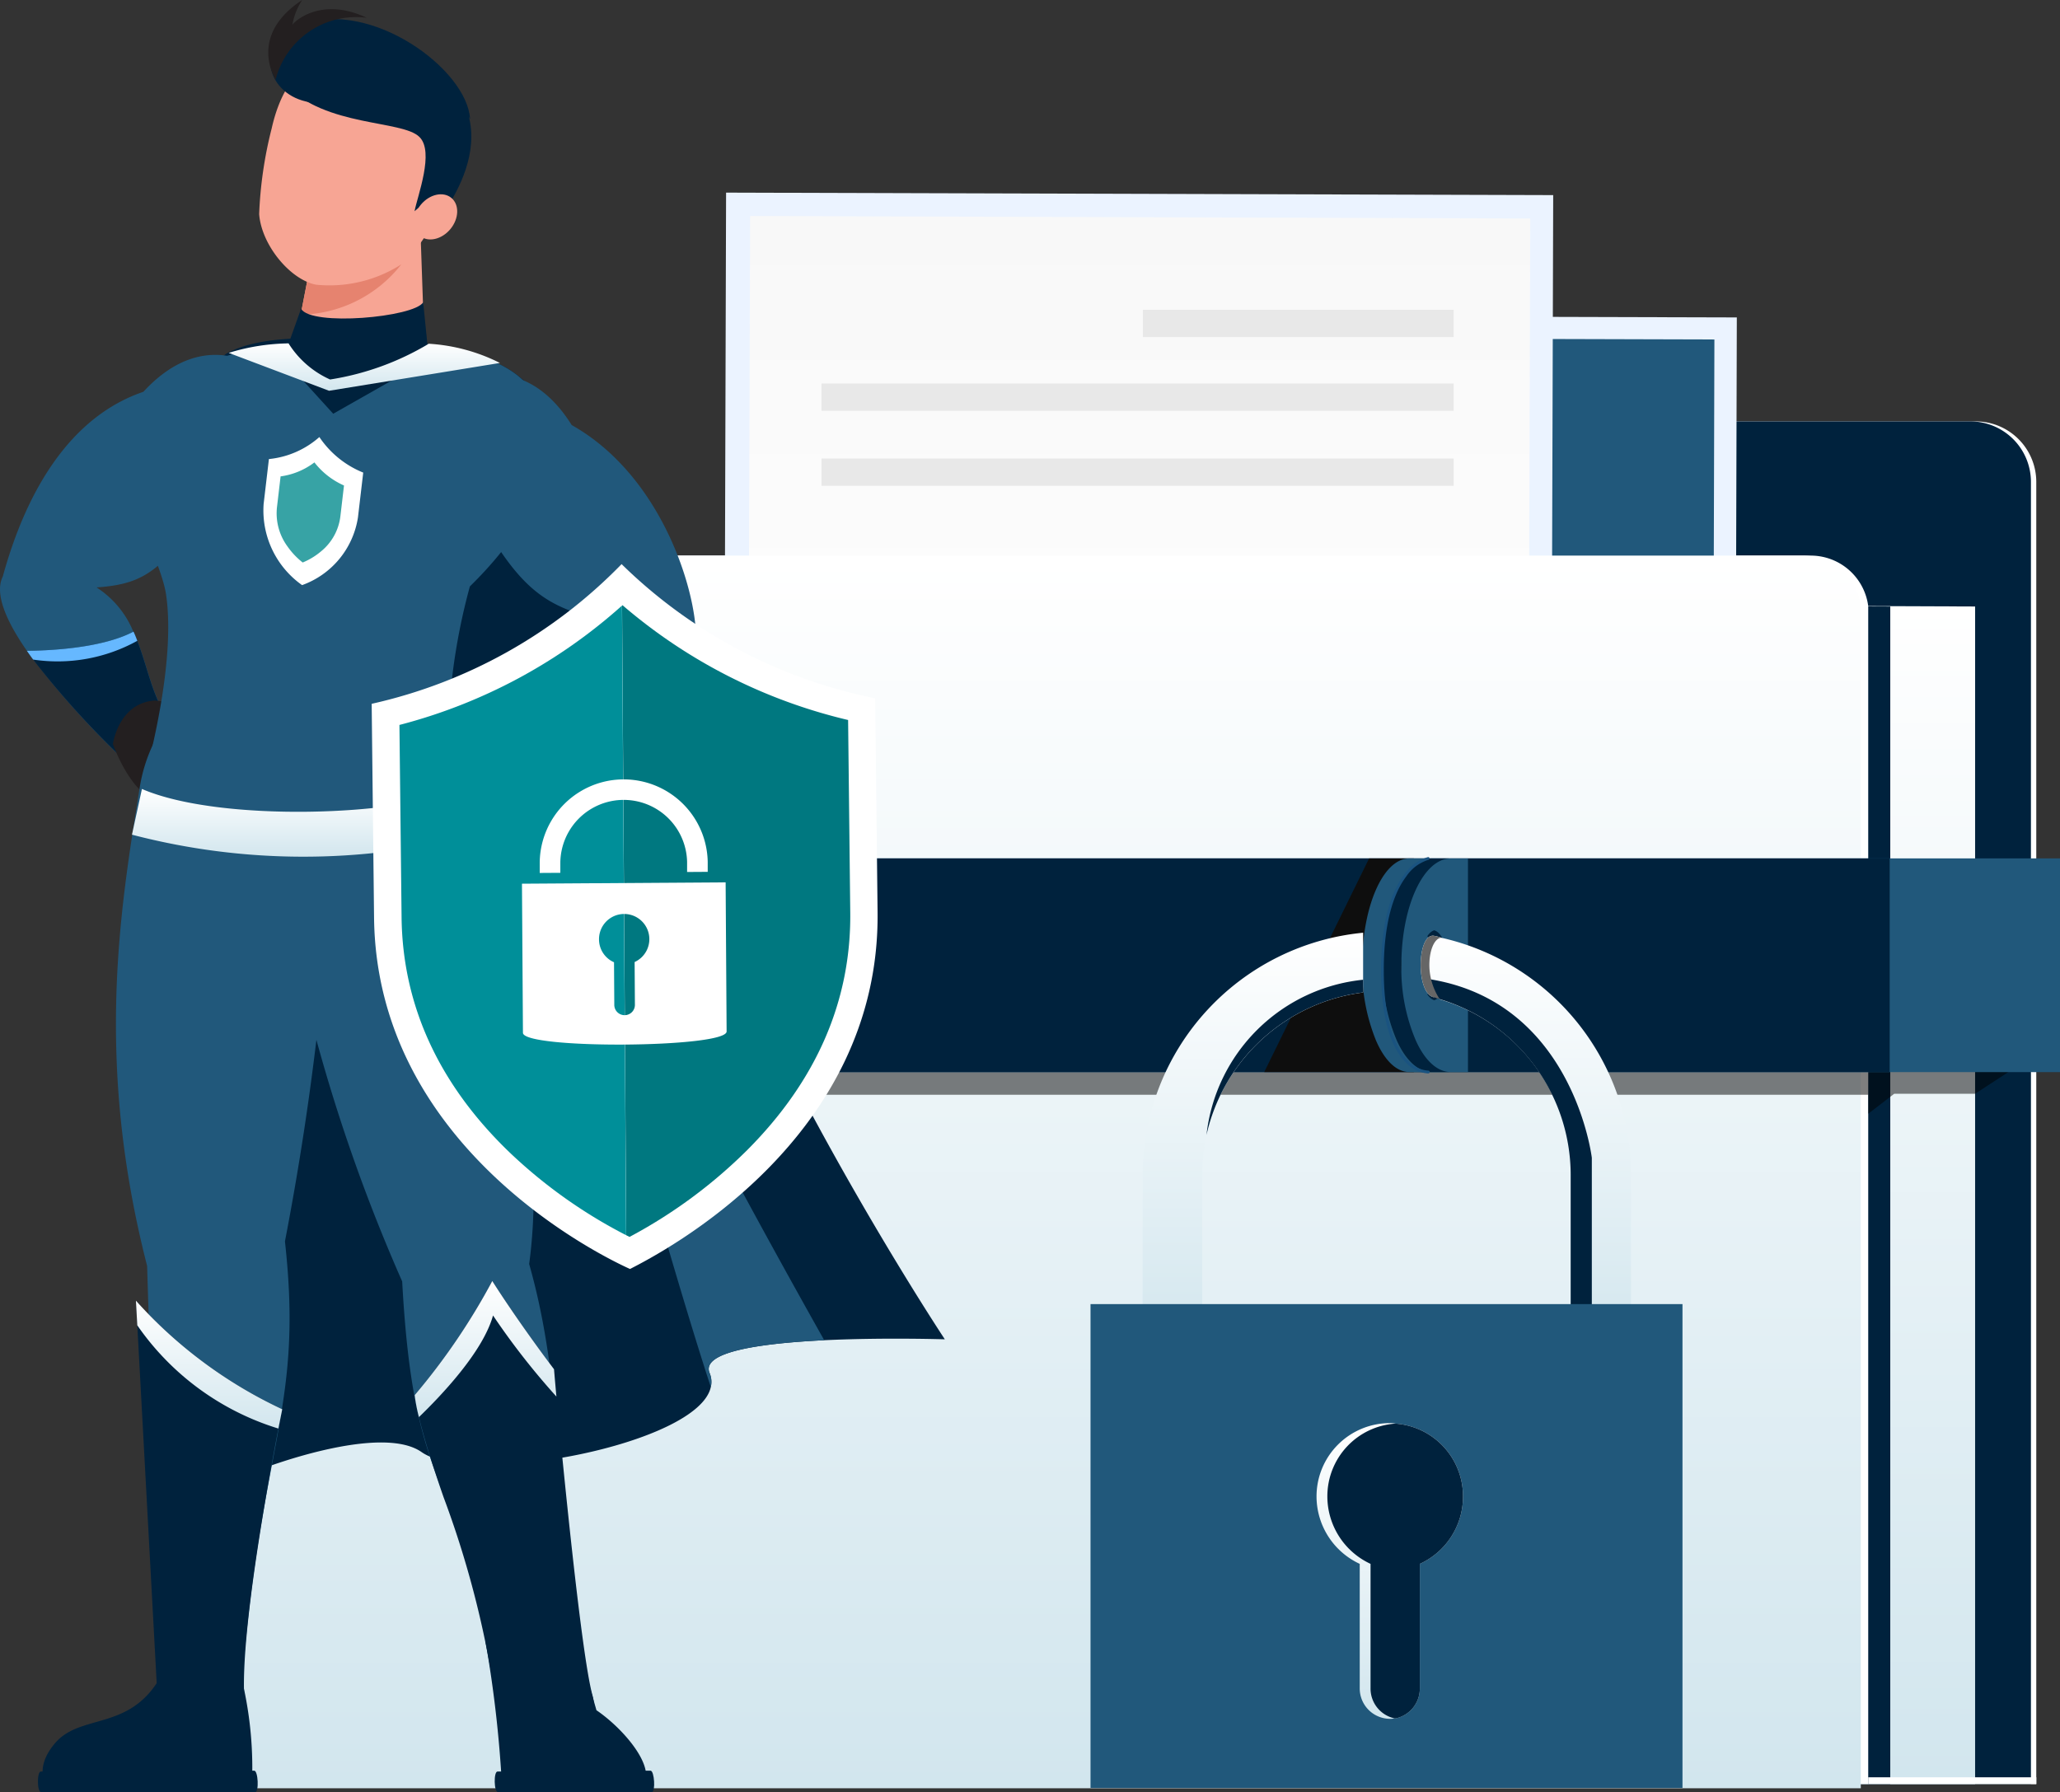 <svg xmlns="http://www.w3.org/2000/svg" xmlns:xlink="http://www.w3.org/1999/xlink" width="125.894" height="109.531" viewBox="0 0 125.894 109.531">
  <rect x="0" y="0" width="125.894" height="109.531" fill="#333333" stroke="none"/>
  <defs>
    <linearGradient id="linear-gradient" x1="0.5" x2="0.5" y2="1" gradientUnits="objectBoundingBox">
      <stop offset="0" stop-color="#fff"/>
      <stop offset="1" stop-color="#d2e6ee"/>
    </linearGradient>
    <linearGradient id="linear-gradient-2" x1="0.5" x2="0.5" y2="1" gradientUnits="objectBoundingBox">
      <stop offset="0" stop-color="#fff"/>
      <stop offset="1" stop-color="#f8f8f8"/>
    </linearGradient>
  </defs>
  <g id="Grupo_64182" data-name="Grupo 64182" transform="translate(-873.383 -450.686)">
    <g id="folder" transform="translate(883.667 462.449)">
      <g id="Grupo_62083" data-name="Grupo 62083" transform="translate(0 0)">
        <path id="Trazado_132521" data-name="Trazado 132521" d="M1281.222,862.42v-4.5a3.7,3.7,0,0,1,3.7-3.7h39.408a3.7,3.7,0,0,1,3.7,3.7v79.587H1226.1V862.42Z" transform="translate(-1213.87 -840.226)" fill="#fff"/>
        <path id="Trazado_132522" data-name="Trazado 132522" d="M1276.091,862.42v-4.5a3.7,3.7,0,0,1,3.7-3.7H1319.2a3.7,3.7,0,0,1,3.7,3.7v79.587H1220.966V862.42Z" transform="translate(-1209.066 -840.226)" fill="#00223d"/>
        <path id="Trazado_132523" data-name="Trazado 132523" d="M1379.523,1026.326V1098.3h-94.429v-72.328Z" transform="translate(-1269.101 -1001.02)" fill="url(#linear-gradient)"/>
        <path id="Trazado_132524" data-name="Trazado 132524" d="M1298.289,1026.326V1098.3H1203.86v-72.328Z" transform="translate(-1193.052 -1001.02)" fill="#00223d"/>
        <path id="Trazado_132525" data-name="Trazado 132525" d="M1071.943,982.777h93.289a3.543,3.543,0,0,1,3.6,3.087v72H1067.016V987.691A5.061,5.061,0,0,1,1071.943,982.777Z" transform="translate(-1064.942 -960.581)" fill="#fff"/>
        <g id="Grupo_62068" data-name="Grupo 62068" transform="translate(41.22 7.485)">
          <g id="Grupo_62067" data-name="Grupo 62067" transform="translate(0 0)">
            <rect id="Rectángulo_29963" data-name="Rectángulo 29963" width="54.524" height="41.437" transform="translate(54.524 41.59) rotate(-179.84)" fill="#ebf3ff"/>
            <rect id="Rectángulo_29964" data-name="Rectángulo 29964" width="51.735" height="38.094" transform="translate(53.163 39.595) rotate(-179.84)" fill="#21587b"/>
            <path id="Trazado_132526" data-name="Trazado 132526" d="M1957.365,1067.407l-33.247-.093,18.178-17.439Z" transform="translate(-1908.563 -1030.883)" fill="#e3eeff"/>
            <path id="Trazado_132527" data-name="Trazado 132527" d="M1798.415,1111.352l-27.935-.078,15.158-14.413Z" transform="translate(-1764.73 -1074.87)" fill="#e3eeff"/>
            <circle id="Elipse_4147" data-name="Elipse 4147" cx="3.85" cy="3.85" r="3.85" transform="translate(17.905 15.113) rotate(-45)" fill="#e3eeff"/>
          </g>
        </g>
        <g id="Grupo_62071" data-name="Grupo 62071" transform="translate(33.958)">
          <g id="Grupo_62069" data-name="Grupo 62069" transform="translate(0)">
            <rect id="Rectángulo_29965" data-name="Rectángulo 29965" width="50.548" height="43.959" transform="matrix(-1, -0.003, 0.003, -1, 50.548, 44.121)" fill="#ebf3ff"/>
            <rect id="Rectángulo_29966" data-name="Rectángulo 29966" width="47.678" height="40.412" transform="translate(49.148 42.004) rotate(-179.815)" fill="url(#linear-gradient-2)"/>
          </g>
          <g id="Grupo_62070" data-name="Grupo 62070" transform="translate(5.963 7.171)">
            <rect id="Rectángulo_29967" data-name="Rectángulo 29967" width="18.988" height="1.668" transform="translate(19.644)" fill="#e8e8e8"/>
            <rect id="Rectángulo_29968" data-name="Rectángulo 29968" width="38.632" height="1.668" transform="translate(38.632 6.173) rotate(180)" fill="#e8e8e8"/>
            <rect id="Rectángulo_29969" data-name="Rectángulo 29969" width="38.632" height="1.668" transform="translate(38.632 10.76) rotate(180)" fill="#e8e8e8"/>
          </g>
        </g>
        <path id="Trazado_132528" data-name="Trazado 132528" d="M1064.9,982.777h93.289a3.544,3.544,0,0,1,3.6,3.087v72.255H1059.978V987.691A5.061,5.061,0,0,1,1064.9,982.777Z" transform="translate(-1058.353 -960.581)" fill="url(#linear-gradient)"/>
        <rect id="Rectángulo_29970" data-name="Rectángulo 29970" width="10.273" height="0.414" transform="translate(114.163 97.28) rotate(180)" fill="#fff"/>
        <path id="Trazado_132529" data-name="Trazado 132529" d="M1179.106,1459.925l-3.742,2.441h-4.944l-1.587,1.221v-1.16H1067.017v-2.5Z" transform="translate(-1064.943 -1407.277)" opacity="0.5" style="mix-blend-mode: darken;isolation: isolate"/>
        <g id="Grupo_62073" data-name="Grupo 62073" transform="translate(0 40.702)">
          <g id="Grupo_62072" data-name="Grupo 62072">
            <rect id="Rectángulo_29971" data-name="Rectángulo 29971" width="115.61" height="13.063" transform="translate(115.61 13.063) rotate(180)" fill="#21587b"/>
            <rect id="Rectángulo_29972" data-name="Rectángulo 29972" width="105.202" height="13.063" transform="translate(105.202 13.063) rotate(180)" fill="#00223d"/>
          </g>
        </g>
        <g id="Grupo_62082" data-name="Grupo 62082" transform="translate(56.362 40.622)">
          <path id="Trazado_132530" data-name="Trazado 132530" d="M2093.111,1272.754v13.058h-9.141l6.409-13.058Z" transform="translate(-2073.354 -1272.673)" fill="#0e0e0e"/>
          <g id="Grupo_62078" data-name="Grupo 62078" transform="translate(16.598)">
            <g id="Grupo_62075" data-name="Grupo 62075" transform="translate(0 0.085)">
              <path id="Trazado_132531" data-name="Trazado 132531" d="M2177.7,1279.335a11.6,11.6,0,0,0,.846,4.619c.518,1.2,1.238,1.922,2.034,1.922H2183v-13.053h-2.427C2178.983,1272.823,2177.7,1275.749,2177.7,1279.335Zm2.3,2.152c-.455-.144-.808-1.032-.808-2.152,0-1.09.354-1.979.808-2.123.455.144.809,1.033.809,2.123C2180.8,1280.455,2180.449,1281.344,2179.994,1281.487Z" transform="translate(-2177.695 -1272.823)" fill="#21587b"/>
              <g id="Grupo_62074" data-name="Grupo 62074" transform="translate(1.237)">
                <path id="Trazado_132532" data-name="Trazado 132532" d="M2197.072,1279.335a11.161,11.161,0,0,0,.885,4.619c.542,1.2,1.3,1.922,2.128,1.922h1.057v-13.053h-1.057C2198.42,1272.823,2197.072,1275.749,2197.072,1279.335Zm1.163,0a2.337,2.337,0,0,1,1.163-2.123c.476.144.846,1.033.846,2.123,0,1.119-.37,2.008-.846,2.152A2.352,2.352,0,0,1,2198.235,1279.335Z" transform="translate(-2197.072 -1272.823)" fill="#00223d"/>
              </g>
            </g>
            <g id="Grupo_62077" data-name="Grupo 62077" transform="translate(1.155)">
              <g id="Grupo_62076" data-name="Grupo 62076" transform="translate(1.244 0.085)">
                <path id="Trazado_132534" data-name="Trazado 132534" d="M2215.295,1279.335a11.165,11.165,0,0,0,.885,4.619c.542,1.2,1.3,1.922,2.128,1.922h1.057v-13.053h-1.057C2216.643,1272.823,2215.295,1275.749,2215.295,1279.335Zm1.163,0c0-1.09.37-1.979.846-2.123.476.144.846,1.033.846,2.123,0,1.119-.37,2.008-.846,2.152C2216.828,1281.344,2216.458,1280.455,2216.458,1279.335Z" transform="translate(-2215.295 -1272.823)" fill="#21587b"/>
              </g>
              <path id="Trazado_132535" data-name="Trazado 132535" d="M2198.672,1284.716a2.006,2.006,0,0,1-1.32-.628c-.71-.682-1.556-2.221-1.556-5.685,0-3.3.771-5,1.419-5.843a2.612,2.612,0,0,1,1.454-1.067.085.085,0,0,1,.029.167h0a2.513,2.513,0,0,0-1.36,1.017c-.626.824-1.373,2.486-1.373,5.724,0,3.4.814,4.9,1.5,5.556a1.844,1.844,0,0,0,1.218.587.085.085,0,0,1,.006.17Z" transform="translate(-2195.796 -1271.492)" fill="#1a5380"/>
            </g>
          </g>
          <g id="Grupo_62079" data-name="Grupo 62079" transform="translate(3.185 4.621)">
            <path id="Trazado_132536" data-name="Trazado 132536" d="M2234.6,1350.57c.115.029.2.058.315.086-.029.029-.029.029,0,.029a11.2,11.2,0,0,1,8.033,10.7v10.905h3.672v-10.905a14.852,14.852,0,0,0-11.59-14.459,2.342,2.342,0,0,0-.43-.114C2233.534,1346.583,2233.448,1350.4,2234.6,1350.57Z" transform="translate(-2216.776 -1346.617)" fill="url(#linear-gradient)"/>
            <path id="Trazado_132537" data-name="Trazado 132537" d="M1981.006,1343.9v3.652a11.274,11.274,0,0,0-9.572,8.71,1.219,1.219,0,0,0-.057.286,6.674,6.674,0,0,0-.115.746,11.092,11.092,0,0,0-.086,1.377v10.9h-3.644v-10.9A14.9,14.9,0,0,1,1981.006,1343.9Z" transform="translate(-1967.532 -1343.897)" fill="url(#linear-gradient)"/>
            <path id="Trazado_132538" data-name="Trazado 132538" d="M2238,1387.425c8.611,1.51,9.719,10.885,9.719,10.885v11.916h-1.292v-10.9a11.233,11.233,0,0,0-8.34-10.811c-.366-.119-.594-1.189-.594-1.189S2237.725,1387.372,2238,1387.425Z" transform="translate(-2220.268 -1384.55)" fill="#00223d"/>
            <path id="Trazado_132539" data-name="Trazado 132539" d="M2038.243,1388.958v.776a11.274,11.274,0,0,0-9.572,8.71A10.721,10.721,0,0,1,2038.243,1388.958Z" transform="translate(-2024.769 -1386.082)" fill="#00223d"/>
            <path id="Trazado_132540" data-name="Trazado 132540" d="M2234.6,1350.57c.115.029.2.058.315.086a3.865,3.865,0,0,1-.61-1.841c-.057-1.119.323-1.876.725-1.889a2.342,2.342,0,0,0-.43-.114C2233.534,1346.583,2233.448,1350.4,2234.6,1350.57Z" transform="translate(-2216.776 -1346.617)" fill="#666"/>
          </g>
          <g id="Grupo_62081" data-name="Grupo 62081" transform="translate(0 27.322)">
            <rect id="Rectángulo_29973" data-name="Rectángulo 29973" width="36.177" height="29.572" transform="translate(0)" fill="#21587b"/>
            <g id="Grupo_62080" data-name="Grupo 62080" transform="translate(13.813 7.276)">
              <path id="Trazado_132541" data-name="Trazado 132541" d="M2138.876,1813.621a1.389,1.389,0,0,0-.345-.029,4.478,4.478,0,0,0-4.476,4.489,4.549,4.549,0,0,0,2.64,4.112v7.617a1.857,1.857,0,0,0,1.836,1.854.969.969,0,0,0,.287-.029h.086a1.862,1.862,0,0,0,1.464-1.825v-7.617a4.518,4.518,0,0,0,2.639-4.112A4.45,4.45,0,0,0,2138.876,1813.621Z" transform="translate(-2134.056 -1813.592)" fill="url(#linear-gradient)"/>
              <path id="Trazado_132542" data-name="Trazado 132542" d="M2148.554,1814.046a4.454,4.454,0,0,0-4.16,4.46,4.549,4.549,0,0,0,2.64,4.112v7.617a1.861,1.861,0,0,0,1.463,1.825h.085a1.862,1.862,0,0,0,1.464-1.825v-7.617a4.517,4.517,0,0,0,2.639-4.112A4.45,4.45,0,0,0,2148.554,1814.046Z" transform="translate(-2143.734 -1814.017)" fill="#00223d"/>
            </g>
          </g>
        </g>
      </g>
    </g>
    <g id="super_hero" data-name="super hero" transform="translate(873.383 450.686)">
      <g id="Grupo_62107" data-name="Grupo 62107" transform="translate(0 0)">
        <g id="Grupo_62100" data-name="Grupo 62100">
          <path id="Trazado_132545" data-name="Trazado 132545" d="M1089.438,835.741s-3.712-.12-7.369.055c-3.8.185-7.544.688-7.009,2a1.392,1.392,0,0,1,.076.863c-.764,3.5-14.618,6.124-17.675,3.974-2.282-1.6-8.57.458-11.146,1.572-4.907-32.845-5.044-66.421-.7-68.757s16.387.622,16.387.622,6.1,1.616,8.592,18.308S1089.438,835.741,1089.438,835.741Z" transform="translate(-1031.696 -753.881)" fill="#00223d"/>
          <path id="Trazado_132546" data-name="Trazado 132546" d="M1406.132,1238.71a1.392,1.392,0,0,1,.076.863c-3.755-11.453-12.6-44.172-9.389-35.252,3.079,8.6,12.74,26.027,16.321,32.391C1409.341,1236.9,1405.6,1237.4,1406.132,1238.71Z" transform="translate(-1362.768 -1154.798)" fill="#21587b"/>
          <g id="Grupo_62099" data-name="Grupo 62099">
            <g id="Grupo_62085" data-name="Grupo 62085" transform="translate(0 21.692)">
              <g id="Grupo_62084" data-name="Grupo 62084">
                <path id="Trazado_132547" data-name="Trazado 132547" d="M886.849,799.125c-3.57,4.367-4.225,5.426-7.566,5.655a5.849,5.849,0,0,1,2.249,2.707h.011c.983,2.151,1.125,4.662,2.839,6.07l-2.052,2.02-.524.524s-.076-.066-.207-.186a51.219,51.219,0,0,1-6.572-7.26c-1.245-1.79-2-3.483-1.474-4.542.852-3.079,3.035-9.4,8.592-11.289,3.646-3.963,7.216-1.834,8.483-.186C892.318,794.845,890.615,799.562,886.849,799.125Z" transform="translate(-873.383 -790.569)" fill="#21587b"/>
                <path id="Trazado_132548" data-name="Trazado 132548" d="M908.477,1061.73l-2.052,2.02-.731.339a54.3,54.3,0,0,1-6.19-6.725c-.131-.175-.262-.36-.382-.535,1.059-.011,4.465-.1,6.507-1.168h.011a5.994,5.994,0,0,1,.229.557C906.654,1058.225,906.9,1060.442,908.477,1061.73Z" transform="translate(-897.478 -1038.742)" fill="#00223d"/>
                <path id="Trazado_132549" data-name="Trazado 132549" d="M905.868,1056.217a10.057,10.057,0,0,1-6.365,1.146c-.131-.175-.262-.36-.382-.535,1.059-.011,4.465-.1,6.507-1.168h.011A5.994,5.994,0,0,1,905.868,1056.217Z" transform="translate(-897.478 -1038.742)" fill="#66b8ff"/>
              </g>
              <path id="Trazado_132550" data-name="Trazado 132550" d="M984.095,1121.564s2.338.217,3.046.833a.936.936,0,0,1,.23,1.157c1.258.708,0,3.452-2.2,4.13s-3.637-3.462-3.637-3.462S981.872,1121.711,984.095,1121.564Z" transform="translate(-974.634 -1100.439)" fill="#231f20"/>
            </g>
            <g id="Grupo_62088" data-name="Grupo 62088" transform="translate(16.194 40.114)">
              <g id="Grupo_62086" data-name="Grupo 62086" transform="translate(13.485 60.027)">
                <path id="Trazado_132551" data-name="Trazado 132551" d="M1347.687,2029.041h-7.933a.945.945,0,0,1-.356-.318,73.4,73.4,0,0,0-1-8.741l5.525-.225,1.251,4.389C1347.029,2025.411,1349.235,2028.125,1347.687,2029.041Z" transform="translate(-1338.402 -2019.757)" fill="#00223d"/>
                <path id="Trazado_132552" data-name="Trazado 132552" d="M1347.29,2147.71h9.405c.238,0,.158-1.308-.08-1.308l-9.349.052C1347.021,2146.455,1347.045,2147.71,1347.29,2147.71Z" transform="translate(-1346.539 -2138.319)" fill="#00223d"/>
              </g>
              <path id="Trazado_132553" data-name="Trazado 132553" d="M1138.072,1085.69c1.284,3.454,6.746,19.278,5.187,30.67,2.145,7.576,1.472,13.993,3.406,25.058l-5.63.3c-2.289-13.5-4.807-10.924-5.536-24.293a104.806,104.806,0,0,1-8.28-30.637C1126.018,1079.077,1135.481,1075.029,1138.072,1085.69Z" transform="translate(-1127.114 -1079.218)" fill="#21587b"/>
              <g id="Grupo_62087" data-name="Grupo 62087" transform="translate(9.148 38.181)">
                <path id="Trazado_132554" data-name="Trazado 132554" d="M1275.278,1702.352a59.638,59.638,0,0,0-3.07-11.693c-.822-2.358-1.268-3.919-1.5-4.88a10.276,10.276,0,0,1-.261-1.343,39.9,39.9,0,0,0,4.743-6.976c1.723,2.7,3.773,5.393,3.773,5.393s.052.633.145,1.67c.415,4.345,1.533,15.83,2.206,18.265C1282.146,1705.8,1276.912,1707.515,1275.278,1702.352Z" transform="translate(-1270.447 -1677.46)" fill="#00223d"/>
                <path id="Trazado_132555" data-name="Trazado 132555" d="M1279.109,1684.523a44.148,44.148,0,0,1-3.873-4.956c-.614,2.227-3.193,4.924-4.528,6.212a10.276,10.276,0,0,1-.261-1.343,39.9,39.9,0,0,0,4.743-6.976c1.723,2.7,3.773,5.393,3.773,5.393S1279.015,1683.486,1279.109,1684.523Z" transform="translate(-1270.447 -1677.46)" fill="url(#linear-gradient)"/>
              </g>
            </g>
            <g id="Grupo_62090" data-name="Grupo 62090" transform="translate(2.318 40.747)">
              <path id="Trazado_132556" data-name="Trazado 132556" d="M997.813,1096.436a174.178,174.178,0,0,1-3.079,27.821c1.135,10.263-1.446,12.176-2.613,26.859l-5.089-.068c-.013-5.959-.359-13.34-.721-25.289-3.2-12.488-1.661-21.686-.466-29.152C987.12,1088.128,998.626,1085.321,997.813,1096.436Z" transform="translate(-979.638 -1089.132)" fill="#21587b"/>
              <path id="Trazado_132557" data-name="Trazado 132557" d="M926.4,2059.354a23.151,23.151,0,0,1,.589,6.528l-12.325.24s-1.22-1.188.314-2.97,4.447-.751,6.333-3.865Z" transform="translate(-913.919 -1997.37)" fill="#00223d"/>
              <path id="Trazado_132558" data-name="Trazado 132558" d="M909.89,2147.71h13.094c.238,0,.176-1.308-.063-1.308l-13.039.052C909.638,2146.455,909.645,2147.71,909.89,2147.71Z" transform="translate(-909.703 -2078.925)" fill="#00223d"/>
              <g id="Grupo_62089" data-name="Grupo 62089" transform="translate(5.989 38.749)">
                <path id="Trazado_132559" data-name="Trazado 132559" d="M1012.483,1702.917l-.238,1.179c-.62,3.242-2.283,12.293-2.088,16.365-2.313,2.762-5.32-.306-5.32-.306l-1.212-22.37-.083-1.506A27.872,27.872,0,0,0,1012.483,1702.917Z" transform="translate(-1003.541 -1696.279)" fill="#00223d"/>
                <path id="Trazado_132560" data-name="Trazado 132560" d="M1012.483,1702.917l-.238,1.179a16.3,16.3,0,0,1-8.621-6.31l-.083-1.506A27.872,27.872,0,0,0,1012.483,1702.917Z" transform="translate(-1003.541 -1696.279)" fill="url(#linear-gradient)"/>
              </g>
            </g>
            <path id="Trazado_132561" data-name="Trazado 132561" d="M1007.986,802.247c0,2.6,18.474,1.848,18.474-.753a37.784,37.784,0,0,1,1.337-10.744c5.539-5.426,5.208-9.638,3.8-11.923-2.42-3.94-14.646-3.717-19.048-2.023-1.748.673-4.1,3.413-4.846,7.781-.386,2.246,1.268,4.861,1.529,6.677C1009.842,795.462,1008.109,801.644,1007.986,802.247Z" transform="translate(-999.081 -754.908)" fill="#21587b"/>
            <path id="Trazado_132562" data-name="Trazado 132562" d="M1159.193,685.464c.911-.724,4.547-1.841,5.515-2.633l-.218-6.312-3.575-.348a10.622,10.622,0,0,0-2.965.687l-.8,4.156-.178.9C1156.562,682.8,1157.364,683.871,1159.193,685.464Z" transform="translate(-1138.772 -661.78)" fill="#f7a594"/>
            <path id="Trazado_132563" data-name="Trazado 132563" d="M1167.4,696.237a7.986,7.986,0,0,1-6.142,3.065l.7-3.6Z" transform="translate(-1142.883 -680.069)" fill="#e6836f"/>
            <g id="Grupo_62092" data-name="Grupo 62092" transform="translate(15.828 2.74)">
              <g id="Grupo_62091" data-name="Grupo 62091">
                <path id="Trazado_132564" data-name="Trazado 132564" d="M1122.16,506.2a25.054,25.054,0,0,0-.764,5.231c.144,1.914,1.932,4.037,3.491,4.316a8.149,8.149,0,0,0,5.559-1.489,18.211,18.211,0,0,0,2.813-4.695c1.366-3.732-1.271-7-4.616-7.76S1123.034,502.322,1122.16,506.2Z" transform="translate(-1121.386 -501.085)" fill="#f7a594"/>
                <path id="Trazado_132565" data-name="Trazado 132565" d="M1155.547,504.562c.7-1.228-.229-1.725-1.246-.772.174-.927,1.23-3.641.294-4.542-1.057-1.044-5.707-.59-8.206-3.195,0,0,1.862-4.083,7.974-1.672C1161.267,498.042,1155.547,504.562,1155.547,504.562Z" transform="translate(-1144.794 -493.62)" fill="#00223d"/>
                <ellipse id="Elipse_4148" data-name="Elipse 4148" cx="1.507" cy="1.171" rx="1.507" ry="1.171" transform="translate(8.931 10.926) rotate(-50.277)" fill="#f7a594"/>
              </g>
            </g>
            <path id="Trazado_132566" data-name="Trazado 132566" d="M1145.665,740.582c.611,1.091,6.9.524,7.464-.393l.349,3.492L1147.629,747l-3.055-3.361Z" transform="translate(-1127.266 -721.712)" fill="#00223d"/>
            <path id="Trazado_132567" data-name="Trazado 132567" d="M1144.483,475.1c-.172-3.056-6.088-7.369-10.331-5.768-2.862,1.08-2.191,4.118.3,4.692C1136.65,474.532,1142.736,471.9,1144.483,475.1Z" transform="translate(-1115.755 -467.821)" fill="#00223d"/>
            <path id="Trazado_132568" data-name="Trazado 132568" d="M1131.682,452.209a3.929,3.929,0,0,1,.6-1.523c-3.32,2.175-1.668,4.776-1.629,4.887a5.076,5.076,0,0,1,5.574-3.8C1133.354,450.421,1131.711,452.09,1131.682,452.209Z" transform="translate(-1113.813 -450.686)" fill="#231f20"/>
            <path id="Trazado_132569" data-name="Trazado 132569" d="M1000.364,1206.265c4.819,2.078,15.953,1.621,19.28.029l.851,2.818a41.421,41.421,0,0,1-20.74-.053Z" transform="translate(-991.69 -1158.043)" fill="url(#linear-gradient)"/>
            <g id="Grupo_62094" data-name="Grupo 62094" transform="translate(25.518 22.884)">
              <g id="Grupo_62093" data-name="Grupo 62093">
                <path id="Trazado_132570" data-name="Trazado 132570" d="M1288.614,827.978c-3.188,3.417-9.913,7.315-9.913,7.315l-2.063-2.969c2.14-1.179,3.319-4.236,5.36-6.332a7.227,7.227,0,0,1,2.456-1.714c-3.253-.841-4.891-1.648-7.6-6.594-3.788-.262-4.607-5.218-2.544-7.063,1.55-1.387,5.459-2.838,8.319,1.725,5.109,2.871,7.293,9.138,7.566,12.326C1290.448,825.576,1289.76,826.745,1288.614,827.978Z" transform="translate(-1273.208 -809.25)" fill="#21587b"/>
              </g>
              <path id="Trazado_132571" data-name="Trazado 132571" d="M1293.122,1145.723s-2.339-.214-3.147.262a.935.935,0,0,0-.438,1.095c-1.367.466-.631,3.394,1.405,4.462s4.209-2.738,4.209-2.738S1295.281,1146.274,1293.122,1145.723Z" transform="translate(-1287.843 -1124.203)" fill="#231f20"/>
              <path id="Trazado_132572" data-name="Trazado 132572" d="M1338.917,1073.555c-.2.207-.4.426-.622.633a58.611,58.611,0,0,1-9.291,6.682l-2.063-2.969c1.845-1.015,2.97-3.417,4.553-5.4a10.955,10.955,0,0,1,.808-.928A15.611,15.611,0,0,0,1338.917,1073.555Z" transform="translate(-1323.512 -1054.826)" fill="#231f20"/>
              <path id="Trazado_132573" data-name="Trazado 132573" d="M1405.7,1073.555c-.2.207-.4.426-.622.633a21.007,21.007,0,0,1-6.8-1.692,10.976,10.976,0,0,1,.808-.928A15.612,15.612,0,0,0,1405.7,1073.555Z" transform="translate(-1390.291 -1054.826)" fill="#66b8ff"/>
            </g>
            <g id="Grupo_62098" data-name="Grupo 62098" transform="translate(16.077 26.713)">
              <g id="Grupo_62097" data-name="Grupo 62097">
                <g id="Grupo_62096" data-name="Grupo 62096">
                  <g id="Grupo_62095" data-name="Grupo 62095">
                    <path id="Trazado_132574" data-name="Trazado 132574" d="M1221.253,902.985h0l0-.017Z" transform="translate(-1215.128 -900.815)" fill="#d9ffff"/>
                    <path id="Trazado_132575" data-name="Trazado 132575" d="M1221.253,902.985h0l0-.017Z" transform="translate(-1215.128 -900.815)" fill="#d9ffff"/>
                    <path id="Trazado_132576" data-name="Trazado 132576" d="M1130.831,890.014l0-.017,0,.017Z" transform="translate(-1130.477 -888.672)" fill="#d9ffff"/>
                    <path id="Trazado_132577" data-name="Trazado 132577" d="M1130.831,890.014l0-.017,0,.017Z" transform="translate(-1130.477 -888.672)" fill="#d9ffff"/>
                    <path id="Trazado_132578" data-name="Trazado 132578" d="M1128.727,869.239a5.868,5.868,0,0,0,2.68,2.172l-.323,2.746a5.245,5.245,0,0,1-3.413,4.132,5.589,5.589,0,0,1-2.351-4.959l.323-2.746A5.466,5.466,0,0,0,1128.727,869.239Z" transform="translate(-1125.286 -869.239)" fill="#fff"/>
                  </g>
                </g>
                <path id="Trazado_132579" data-name="Trazado 132579" d="M1140.495,893.507l0,0a4.378,4.378,0,0,1-2.067.855l-.219,1.865a3.427,3.427,0,0,0,.643,2.421,4.577,4.577,0,0,0,.9.956l.027.021a4.239,4.239,0,0,0,1.124-.683,3.26,3.26,0,0,0,1.181-2.159l.219-1.865A4.672,4.672,0,0,1,1140.495,893.507Z" transform="translate(-1137.357 -891.958)" fill="#37a3a5"/>
              </g>
            </g>
          </g>
          <path id="Trazado_132580" data-name="Trazado 132580" d="M1096.029,779.6a5.794,5.794,0,0,0,2.539,2.207,16.773,16.773,0,0,0,6.03-2.185,11.131,11.131,0,0,1,4.35,1.174l-10.443,1.7-6.134-2.316A12.9,12.9,0,0,1,1096.029,779.6Z" transform="translate(-1078.395 -758.612)" fill="url(#linear-gradient)"/>
        </g>
        <g id="Grupo_62106" data-name="Grupo 62106" transform="translate(22.701 34.479)">
          <g id="Grupo_62104" data-name="Grupo 62104">
            <g id="Grupo_62102" data-name="Grupo 62102">
              <g id="Grupo_62101" data-name="Grupo 62101">
                <path id="Trazado_132581" data-name="Trazado 132581" d="M1711.8,1118h0c0-.051,0-.074,0-.079Z" transform="translate(-1680.99 -1109.812)" fill="#d9ffff"/>
                <path id="Trazado_132582" data-name="Trazado 132582" d="M1711.8,1118h0c0-.051,0-.074,0-.079Z" transform="translate(-1680.99 -1109.812)" fill="#d9ffff"/>
                <path id="Trazado_132583" data-name="Trazado 132583" d="M1229.074,1123.311s0-.07,0-.079,0,.028,0,.079Z" transform="translate(-1229.073 -1114.788)" fill="#d9ffff"/>
                <path id="Trazado_132584" data-name="Trazado 132584" d="M1229.074,1123.311s0-.07,0-.079,0,.028,0,.079Z" transform="translate(-1229.073 -1114.788)" fill="#d9ffff"/>
                <path id="Trazado_132585" data-name="Trazado 132585" d="M1244.642,990.927a30.766,30.766,0,0,0,15.5,8.2c0,.408.03,2.666.145,13.073.154,13.883-13.075,20.755-15.129,21.809-2-.9-15.489-7.588-15.643-21.471-.116-10.407-.141-12.665-.145-13.073A30.591,30.591,0,0,0,1244.642,990.927Z" transform="translate(-1229.356 -990.927)" fill="#fff"/>
              </g>
            </g>
            <g id="Grupo_62103" data-name="Grupo 62103" transform="translate(1.71 2.509)">
              <path id="Trazado_132586" data-name="Trazado 132586" d="M1468.983,1030.24a32.66,32.66,0,0,0,13.79,7.019l.131,11.763c.06,5.382-2.056,10.266-6.289,14.515a30.539,30.539,0,0,1-7.2,5.315l-.2-.1-.255-38.48Z" transform="translate(-1455.353 -1030.24)" fill="#007880"/>
              <path id="Trazado_132587" data-name="Trazado 132587" d="M1269.464,1030.672l.255,38.48a30.553,30.553,0,0,1-7.114-5.051c-4.326-4.155-6.55-8.99-6.61-14.373l-.131-11.763A32.666,32.666,0,0,0,1269.464,1030.672Z" transform="translate(-1255.864 -1030.644)" fill="#008f99"/>
            </g>
          </g>
          <g id="Grupo_62105" data-name="Grupo 62105" transform="translate(9.198 13.118)">
            <path id="Trazado_132588" data-name="Trazado 132588" d="M1373.2,1295.773l.06,9.113c.007,1.014,12.453.933,12.447-.082l-.06-9.113Zm4.709,3.409a1.538,1.538,0,1,1,2.176,1.379l.017,2.589a.63.63,0,1,1-1.259.008l-.017-2.583A1.526,1.526,0,0,1,1377.909,1299.182Z" transform="translate(-1373.2 -1289.358)" fill="#fff"/>
            <path id="Trazado_132589" data-name="Trazado 132589" d="M1390.141,1202.226l1.26-.008,0-.614a3.874,3.874,0,0,1,7.747-.051l0,.614,1.26-.008,0-.614a5.134,5.134,0,0,0-10.267.067Z" transform="translate(-1389.056 -1196.468)" fill="#fff"/>
          </g>
        </g>
      </g>
    </g>
  </g>
</svg>
